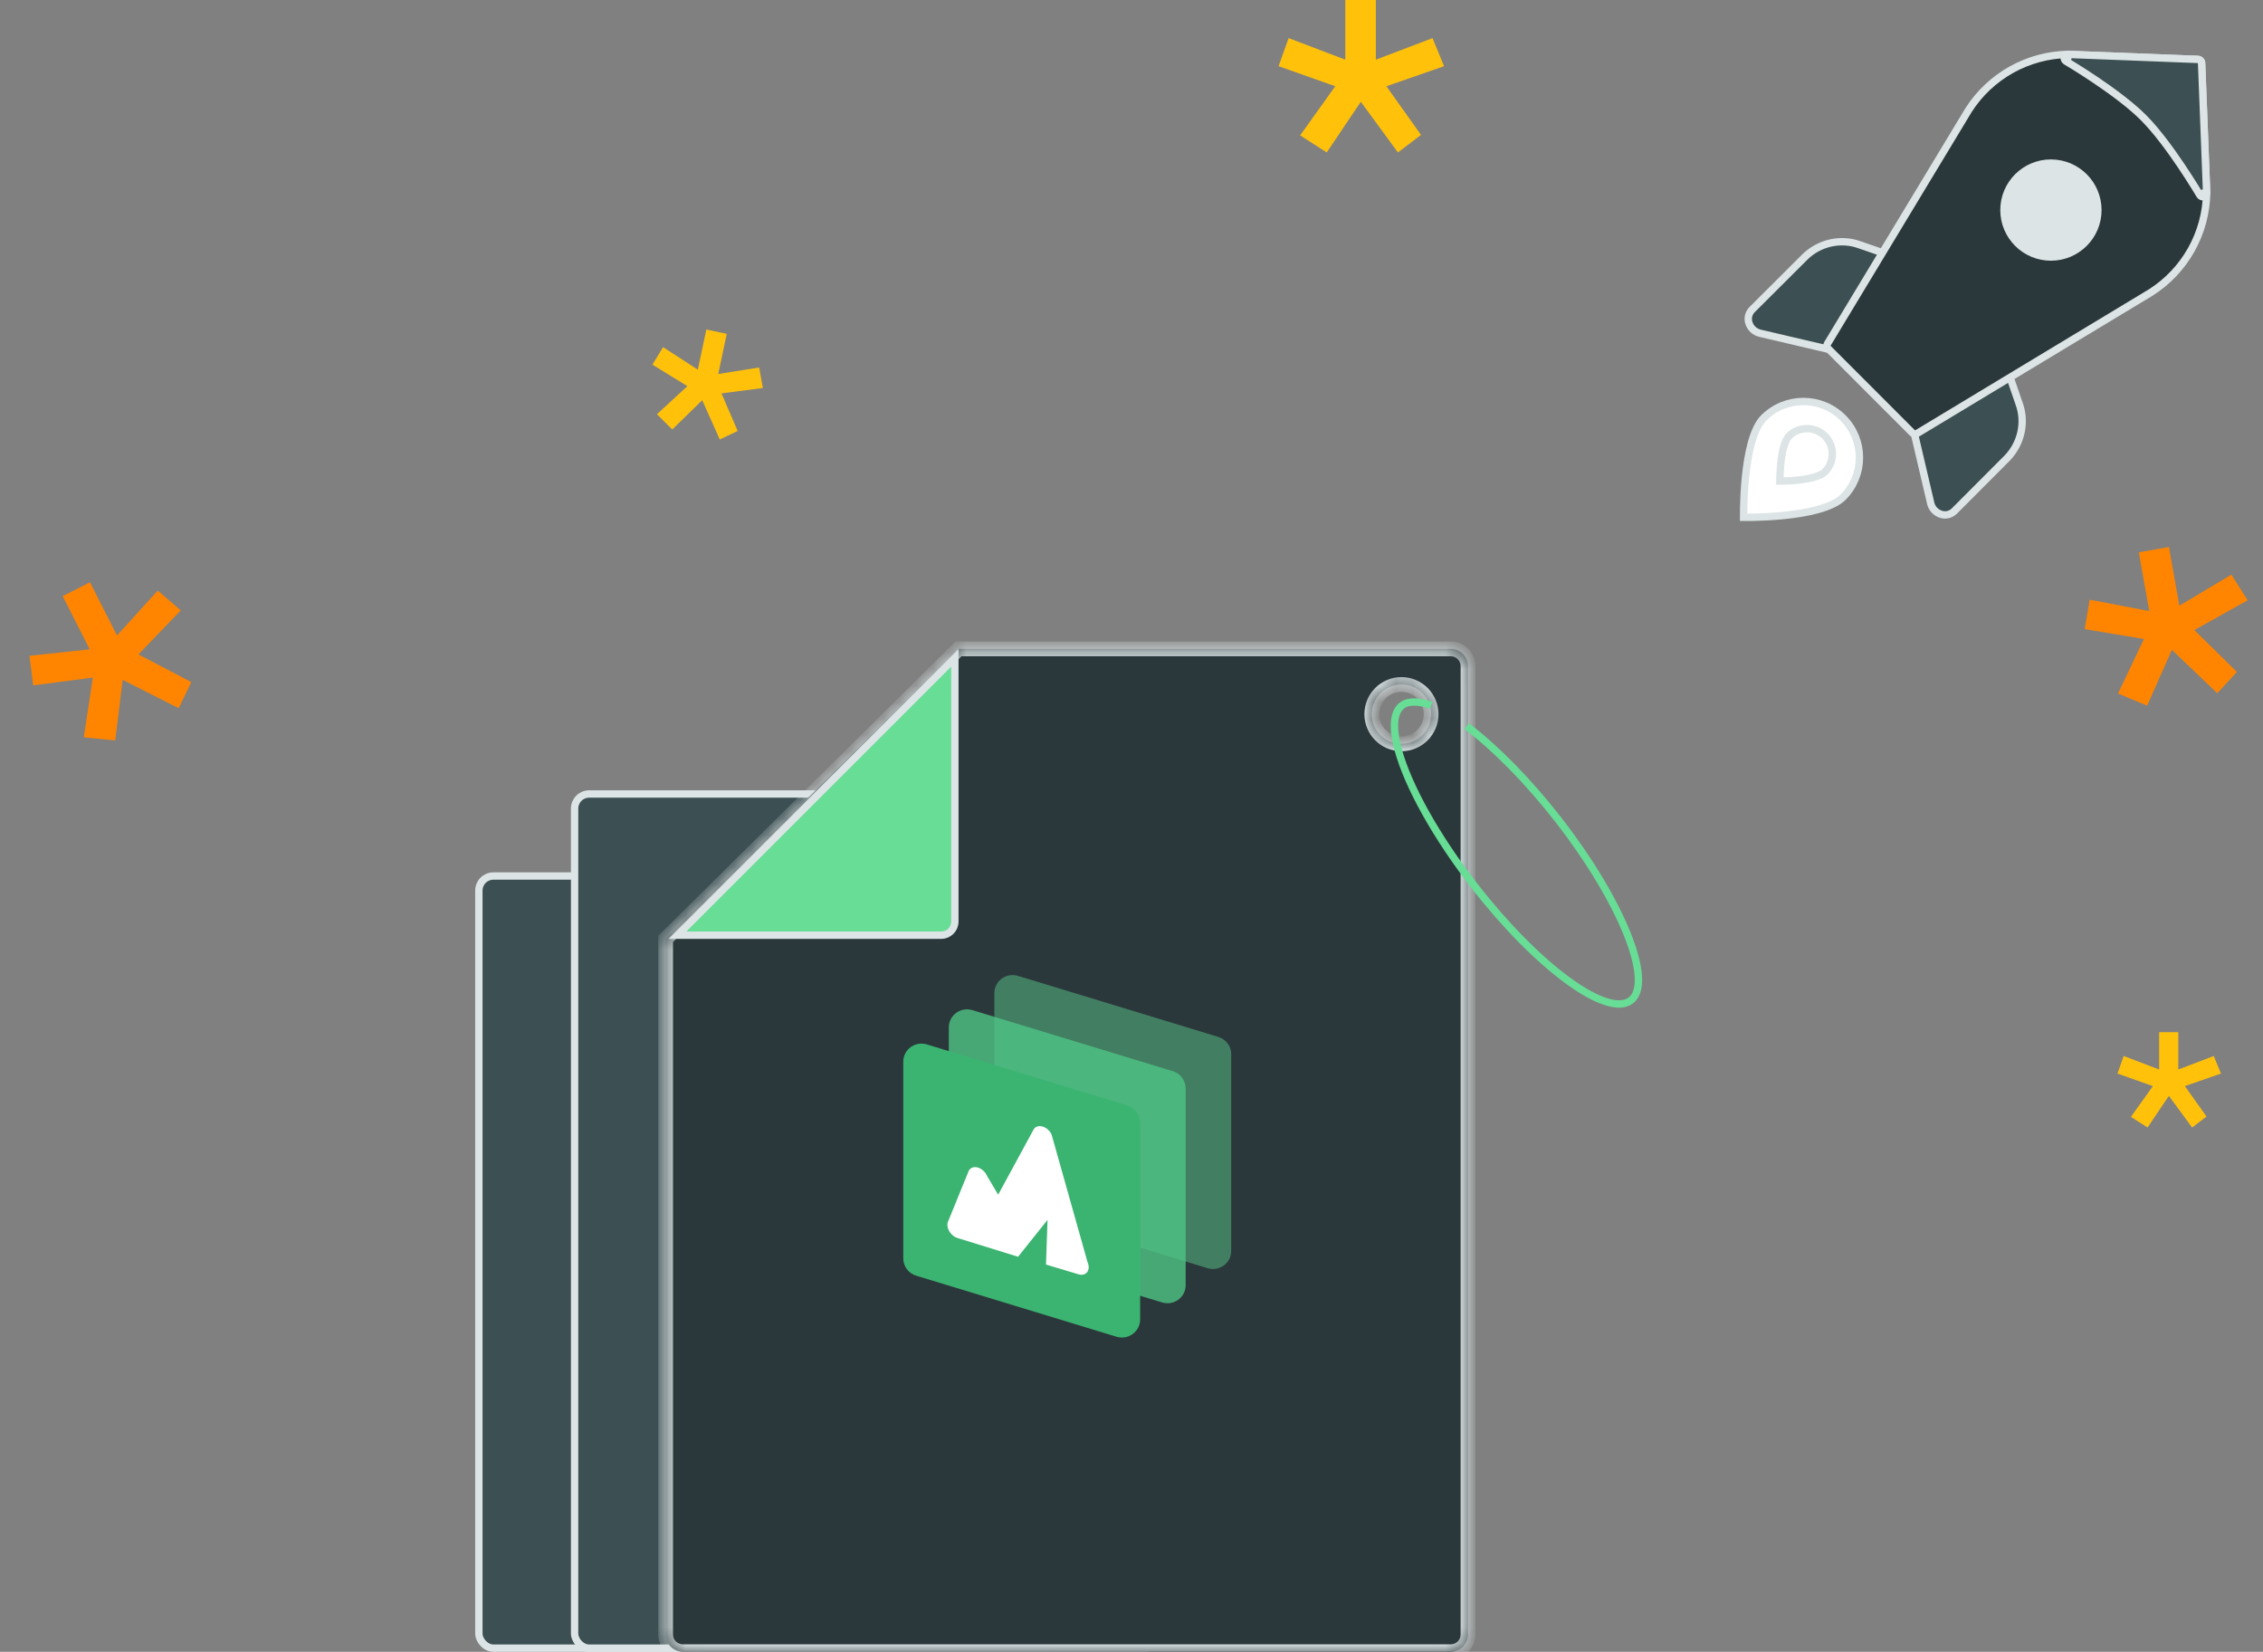 <svg width="137" height="100" viewBox="0 0 137 100" fill="none" xmlns="http://www.w3.org/2000/svg">
<rect x="0" y="0" width="137" height="100" fill="#808080" stroke="none"/>
<path d="M114.43 15.46L112.613 14.833C112.057 14.623 111.448 14.578 110.859 14.702C110.271 14.826 109.725 15.115 109.288 15.535L106.06 18.754C105.957 18.862 105.886 18.996 105.855 19.141C105.824 19.286 105.835 19.436 105.885 19.574C105.935 19.721 106.021 19.853 106.136 19.957C106.251 20.062 106.39 20.135 106.542 20.172L110.925 21.2" fill="#3C4F52"/>
<path d="M114.43 15.46L112.613 14.833C112.057 14.623 111.448 14.578 110.859 14.702C110.271 14.826 109.725 15.115 109.288 15.535L106.06 18.754C105.957 18.862 105.886 18.996 105.855 19.141C105.824 19.286 105.835 19.436 105.885 19.574C105.935 19.721 106.021 19.853 106.136 19.957C106.251 20.062 106.39 20.135 106.542 20.172L110.925 21.2L114.43 15.46Z" stroke="#DCE4E5" stroke-width="0.446" stroke-linecap="round" stroke-linejoin="round"/>
<path d="M121.596 22.581L122.222 24.398C122.432 24.954 122.478 25.562 122.353 26.151C122.229 26.74 121.94 27.285 121.521 27.723L118.302 30.95C118.194 31.053 118.059 31.124 117.914 31.155C117.769 31.186 117.619 31.176 117.482 31.125C117.335 31.076 117.203 30.989 117.098 30.875C116.994 30.76 116.92 30.621 116.884 30.469L115.856 26.085" fill="#3C4F52"/>
<path d="M121.596 22.581L122.222 24.398C122.432 24.954 122.478 25.562 122.353 26.151C122.229 26.74 121.94 27.285 121.521 27.723L118.302 30.95C118.194 31.053 118.059 31.124 117.914 31.155C117.769 31.186 117.619 31.176 117.482 31.125C117.335 31.076 117.203 30.989 117.098 30.875C116.994 30.76 116.92 30.621 116.884 30.469L115.856 26.085L121.596 22.581Z" stroke="#DCE4E5" stroke-width="0.446" stroke-linecap="round" stroke-linejoin="round"/>
<path d="M133.59 11.697L133.59 11.697L133.59 11.684L133.284 3.811C133.28 3.695 133.186 3.601 133.07 3.597L125.198 3.292L125.198 3.292L125.185 3.292C123.985 3.317 122.809 3.636 121.762 4.222C120.715 4.809 119.829 5.644 119.181 6.654L119.181 6.654L119.178 6.659L110.629 20.817C110.576 20.904 110.59 21.017 110.662 21.09L115.778 26.212C115.85 26.285 115.963 26.299 116.051 26.246L130.209 17.704L130.209 17.704L130.214 17.701C131.227 17.055 132.065 16.17 132.654 15.123C133.243 14.075 133.564 12.899 133.59 11.697Z" fill="#2B383B" stroke="#DCE4E5" stroke-width="0.446" stroke-linecap="round" stroke-linejoin="round"/>
<path d="M133.282 3.811C133.278 3.695 133.184 3.601 133.068 3.597L125.196 3.292C125.094 3.288 125.002 3.354 124.973 3.452C124.944 3.55 124.986 3.656 125.074 3.707L125.187 3.515L125.074 3.707L125.074 3.708L125.075 3.708L125.076 3.709L125.083 3.712L125.109 3.728C125.131 3.741 125.165 3.762 125.209 3.788C125.297 3.841 125.424 3.918 125.582 4.016C125.897 4.211 126.335 4.489 126.823 4.817C127.801 5.475 128.969 6.326 129.761 7.118C130.553 7.91 131.405 9.078 132.063 10.057C132.39 10.545 132.668 10.982 132.864 11.298C132.962 11.456 133.039 11.583 133.091 11.67C133.118 11.714 133.138 11.748 133.152 11.771L133.167 11.797L133.171 11.803L133.172 11.805L133.172 11.805L133.172 11.805L133.364 11.692L133.172 11.805C133.224 11.893 133.329 11.935 133.427 11.906C133.525 11.878 133.591 11.786 133.587 11.684L133.282 3.811Z" fill="#3C4F52" stroke="#DCE4E5" stroke-width="0.446" stroke-linecap="round" stroke-linejoin="round"/>
<path d="M124.161 15.56C125.731 15.56 127.004 14.287 127.004 12.717C127.004 11.147 125.731 9.874 124.161 9.874C122.591 9.874 121.318 11.147 121.318 12.717C121.318 14.287 122.591 15.56 124.161 15.56Z" fill="#DCE4E5" stroke="#DCE4E5" stroke-width="0.446" stroke-linecap="round" stroke-linejoin="round"/>
<path d="M111.575 30.102C111.263 30.414 110.732 30.658 110.077 30.841C109.428 31.023 108.687 31.137 107.982 31.207C107.278 31.278 106.618 31.305 106.132 31.315C105.891 31.32 105.693 31.32 105.556 31.319C105.555 31.182 105.555 30.984 105.56 30.743C105.57 30.258 105.597 29.597 105.668 28.893C105.739 28.189 105.853 27.447 106.034 26.798C106.217 26.143 106.461 25.612 106.773 25.3C108.099 23.974 110.249 23.974 111.575 25.3C112.901 26.626 112.901 28.776 111.575 30.102Z" fill="white" stroke="#DCE4E5" stroke-width="0.446"/>
<path d="M110.479 28.566C110.348 28.696 110.114 28.808 109.801 28.895C109.495 28.981 109.142 29.035 108.803 29.07C108.465 29.104 108.148 29.117 107.914 29.121C107.854 29.122 107.799 29.123 107.751 29.123C107.751 29.075 107.752 29.021 107.753 28.96C107.758 28.727 107.771 28.409 107.805 28.071C107.839 27.732 107.893 27.379 107.979 27.073C108.067 26.76 108.179 26.526 108.309 26.396C108.908 25.797 109.879 25.797 110.479 26.396C111.078 26.995 111.078 27.966 110.479 28.566Z" fill="white" stroke="#DCE4E5" stroke-width="0.446"/>
<rect x="28.99" y="53.033" width="35.428" height="46.743" rx="0.881" fill="#3C4F52" stroke="#DCE4E5" stroke-width="0.446"/>
<rect x="34.786" y="48.067" width="35.428" height="51.71" rx="0.881" fill="#3C4F52" stroke="#DCE4E5" stroke-width="0.446"/>
<mask id="path-12-inside-1_7551_4139" fill="white">
<path fill-rule="evenodd" clip-rule="evenodd" d="M87.826 39.282H58.028L40.296 56.837V98.948C40.296 99.525 40.764 99.994 41.342 99.994H87.826C88.403 99.994 88.871 99.525 88.871 98.948V40.328C88.871 39.75 88.403 39.282 87.826 39.282ZM84.842 45.03C85.835 45.03 86.639 44.226 86.639 43.234C86.639 42.242 85.835 41.438 84.842 41.438C83.85 41.438 83.046 42.242 83.046 43.234C83.046 44.226 83.85 45.03 84.842 45.03Z"/>
</mask>
<path fill-rule="evenodd" clip-rule="evenodd" d="M87.826 39.282H58.028L40.296 56.837V98.948C40.296 99.525 40.764 99.994 41.342 99.994H87.826C88.403 99.994 88.871 99.525 88.871 98.948V40.328C88.871 39.75 88.403 39.282 87.826 39.282ZM84.842 45.03C85.835 45.03 86.639 44.226 86.639 43.234C86.639 42.242 85.835 41.438 84.842 41.438C83.85 41.438 83.046 42.242 83.046 43.234C83.046 44.226 83.85 45.03 84.842 45.03Z" fill="#2B383B"/>
<path d="M58.028 39.282V38.836H57.845L57.714 38.965L58.028 39.282ZM40.296 56.837L39.982 56.52L39.849 56.651V56.837H40.296ZM58.028 39.729H87.826V38.836H58.028V39.729ZM40.61 57.155L58.342 39.599L57.714 38.965L39.982 56.52L40.61 57.155ZM40.742 98.948V56.837H39.849V98.948H40.742ZM41.342 99.547C41.011 99.547 40.742 99.279 40.742 98.948H39.849C39.849 99.772 40.517 100.44 41.342 100.44V99.547ZM87.826 99.547H41.342V100.44H87.826V99.547ZM88.425 98.948C88.425 99.279 88.157 99.547 87.826 99.547V100.44C88.65 100.44 89.318 99.772 89.318 98.948H88.425ZM88.425 40.328V98.948H89.318V40.328H88.425ZM87.826 39.729C88.157 39.729 88.425 39.997 88.425 40.328H89.318C89.318 39.504 88.65 38.836 87.826 38.836V39.729ZM86.192 43.234C86.192 43.979 85.588 44.584 84.842 44.584V45.477C86.081 45.477 87.085 44.472 87.085 43.234H86.192ZM84.842 41.884C85.588 41.884 86.192 42.489 86.192 43.234H87.085C87.085 41.995 86.081 40.991 84.842 40.991V41.884ZM83.493 43.234C83.493 42.489 84.097 41.884 84.842 41.884V40.991C83.604 40.991 82.6 41.995 82.6 43.234H83.493ZM84.842 44.584C84.097 44.584 83.493 43.979 83.493 43.234H82.6C82.6 44.472 83.604 45.477 84.842 45.477V44.584Z" fill="#DCE4E5" mask="url(#path-12-inside-1_7551_4139)"/>
<path opacity="0.5" fill-rule="evenodd" clip-rule="evenodd" d="M60.198 60.122C60.198 59.387 60.916 58.862 61.626 59.078L73.759 62.775C74.221 62.916 74.537 63.339 74.537 63.818V75.73C74.537 76.465 73.819 76.99 73.11 76.774L60.977 73.078C60.514 72.937 60.198 72.513 60.198 72.034V60.122Z" fill="#5AC78A"/>
<path opacity="0.8" fill-rule="evenodd" clip-rule="evenodd" d="M57.44 62.196C57.44 61.462 58.158 60.937 58.868 61.153L71.001 64.849C71.464 64.99 71.779 65.413 71.779 65.893V77.805C71.779 78.539 71.061 79.064 70.352 78.848L58.219 75.152C57.756 75.011 57.44 74.588 57.44 74.108V62.196Z" fill="#4EC483"/>
<path fill-rule="evenodd" clip-rule="evenodd" d="M54.683 64.272C54.683 63.537 55.401 63.012 56.11 63.228L68.243 66.924C68.706 67.065 69.022 67.488 69.022 67.968V79.88C69.022 80.615 68.303 81.14 67.594 80.924L55.461 77.227C54.998 77.086 54.683 76.663 54.683 76.183V64.272Z" fill="#3BB471"/>
<path fill-rule="evenodd" clip-rule="evenodd" d="M63.417 68.363C63.521 68.451 63.606 68.561 63.662 68.682L65.835 76.397C65.998 76.744 65.888 77.085 65.591 77.159C65.5 77.181 65.399 77.177 65.296 77.146L63.324 76.554L63.417 73.849L61.633 76.082L57.969 74.948C57.63 74.846 57.355 74.488 57.355 74.148C57.355 74.053 57.377 73.967 57.419 73.894L58.655 70.859C58.805 70.6 59.173 70.585 59.477 70.827C59.598 70.923 59.696 71.051 59.755 71.19L60.429 72.325L62.584 68.359C62.747 68.109 63.12 68.111 63.417 68.363Z" fill="white"/>
<path d="M41.013 56.615L57.806 39.822V55.793C57.806 56.247 57.437 56.615 56.983 56.615H41.013Z" fill="#67DD95" stroke="#DCE4E5" stroke-width="0.446"/>
<path d="M88.789 43.959C90.47 45.221 92.504 47.263 94.359 49.652C98.185 54.583 100.144 59.467 98.733 60.562C97.323 61.656 93.077 58.547 89.251 53.617C89.121 53.45 88.993 53.283 88.868 53.116C86.56 50.044 84.999 47.038 84.551 45.011C84.306 43.9 84.394 43.082 84.876 42.708C85.252 42.416 85.918 42.442 86.634 42.701" stroke="#67DD95" stroke-width="0.446"/>
<path d="M131.936 36.67L131.306 33.113L129.482 33.436L130.113 36.993L126.507 36.306L126.206 38.086L129.795 38.684L128.222 41.984L129.986 42.719L131.484 39.34L134.231 41.967L135.421 40.678L132.844 38.143L136.07 36.339L135.086 34.787L131.936 36.67Z" fill="#FF8500"/>
<path d="M7.083 38.471L5.446 35.251L3.796 36.09L5.432 39.31L1.783 39.701L2.012 41.491L5.62 41.02L5.073 44.635L6.975 44.826L7.426 41.157L10.818 42.873L11.582 41.293L8.38 39.617L10.942 36.953L9.55 35.754L7.083 38.471Z" fill="#FF8500"/>
<path d="M43.483 22.641L43.997 20.211L42.761 19.949L42.247 22.38L40.143 21.017L39.496 22.075L41.613 23.376L39.771 25.078L40.698 26L42.512 24.228L43.575 26.608L44.658 26.091L43.679 23.814L46.183 23.49L45.959 22.247L43.483 22.641Z" fill="#FFC10A"/>
<path d="M83.293 3.612V0H81.442V3.612L78.011 2.307L77.404 4.007L80.835 5.221L78.71 8.196L80.319 9.229L82.383 6.162L84.629 9.229L86.026 8.166L83.931 5.221L87.422 4.007L86.724 2.307L83.293 3.612Z" fill="#FFC10A"/>
<path d="M131.872 64.746V62.485H130.713V64.746L128.567 63.929L128.188 64.992L130.334 65.752L129.004 67.613L130.011 68.259L131.302 66.341L132.708 68.259L133.581 67.594L132.271 65.752L134.455 64.992L134.018 63.929L131.872 64.746Z" fill="#FFC10A"/>
</svg>
